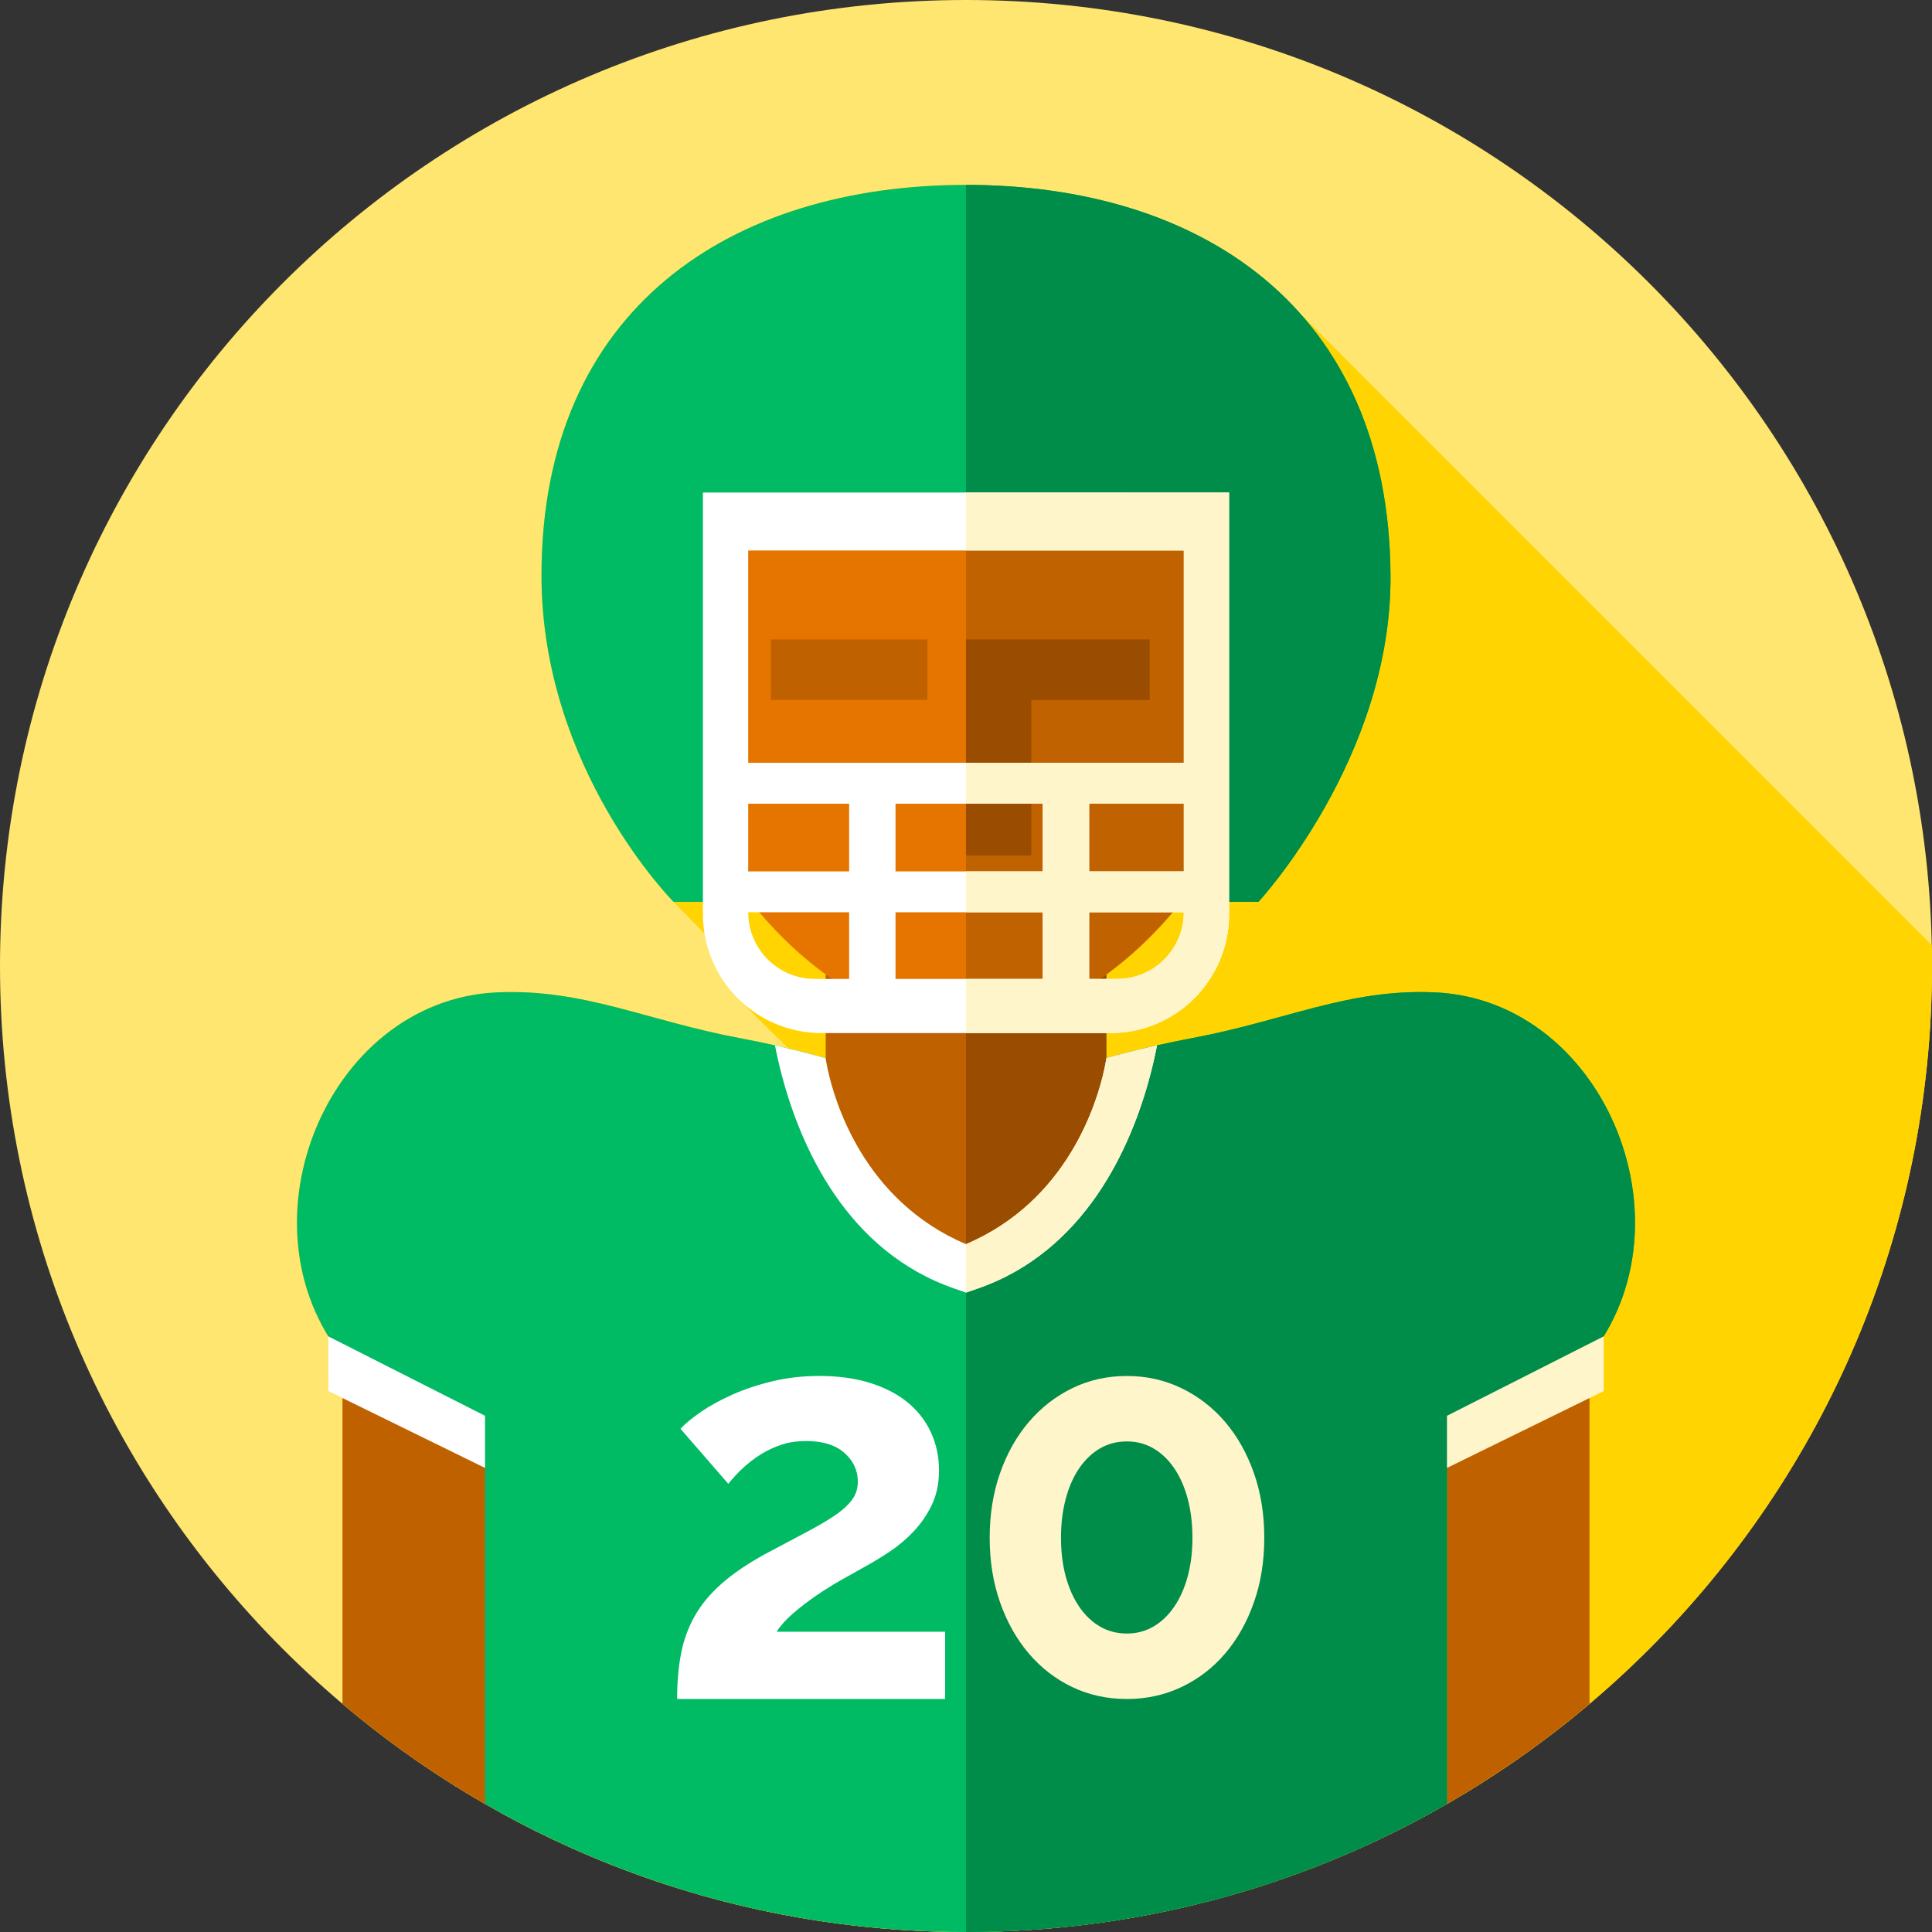 <svg height="512pt" viewBox="0 0 512 512" width="512pt" xmlns="http://www.w3.org/2000/svg"><rect x="0" y="0" width="512" height="512" fill="#333333" stroke="none"/><path d="m512 256c0 141.387-114.613 256-256 256s-256-114.613-256-256 114.613-256 256-256 256 114.613 256 256zm0 0" fill="#ffe670"/><path d="m512 256c0-1.848-.031-3.691-.07-5.527l-167.23-167.23c-20.566-23.211-52.609-34.242-88.699-34.242-62 0-112.5 32.547-112.5 103.5 0 51.375 35 86.5 35 86.5l8.195 8.391c1.133 6.992 4.566 13.211 9.504 17.852l12.711 12.613c-3.637-.871-8.023-1.844-12.73-2.723-24.828-4.633-41.449-13.172-64.449-12.141-42.605 1.906-66.746 55.41-44.715 91.164l-.016-.008v14.5l3.77 1.848v81.023c.348.297.695.59 1.043.883.816.684 1.637 1.367 2.465 2.039.227.188.457.367.688.551 1.094.883 2.188 1.758 3.293 2.625v.02c43.473 34.059 98.234 54.363 157.742 54.363 141.387 0 256-114.613 256-256zm0 0" fill="#ffd400"/><path d="m218.816 257.461h74.363v94.656h-74.363zm0 0" fill="#c06100"/><path d="m256 257.461h37.184v94.656h-37.184zm0 0" fill="#9a4c00"/><path d="m345.035 143.445c-3.719-54.727-50.387-85.785-89.035-85.785s-85.316 31.062-89.035 85.785c-10 1.871-17.098 11.219-15.984 21.496l1.723 15.902c1.168 10.785 10.949 18.656 21.738 17.488l1.855-.203c22.086 57.48 57.719 72.281 79.703 75.645 21.984-3.363 57.621-18.164 79.703-75.645l1.859.203c10.789 1.168 20.57-6.703 21.738-17.488l1.723-15.902c1.109-10.277-5.988-19.625-15.988-21.496zm0 0" fill="#e67500"/><path d="m361.02 164.941-1.723 15.906c-1.168 10.785-10.949 18.648-21.73 17.48l-1.859-.199c-22.086 57.484-57.723 72.285-79.707 75.648v-216.113c38.652 0 85.316 31.059 89.031 85.781 10.008 1.875 17.102 11.219 15.988 21.496zm0 0" fill="#c06200"/><path d="m304.672 169.457h-48.672v57.238h17.289v-41.195h31.383zm0 0" fill="#9a4c00"/><g fill="#c06100"><path d="m204.293 169.457h41.461v16.043h-41.461zm0 0"/><path d="m131.969 390.148v89.84c-14.68-8.137-28.469-17.68-41.199-28.449v-81.57zm0 0"/><path d="m421.23 369.719v81.82c-12.73 10.77-26.52 20.312-41.199 28.449v-89.84zm0 0"/></g><path d="m419.25 361.871-35.789 27.141v89.039c-1.133.66-2.281 1.301-3.43 1.938-36.742 20.402-79.031 32.012-124.031 32.012s-87.289-11.609-124.031-32.012c-1.148-.637-2.297-1.277-3.43-1.938v-89.039l-35.789-27.141c-31.289-35.152-6.82-96.832 38.98-98.883 23-1.027 39.621 7.512 64.449 12.141 12.422 2.32 22.641 5.312 22.641 5.312s1.238 13.277 9.969 26.797c5.539 8.57 14.082 17.223 27.211 22.672 13.129-5.449 21.672-14.102 27.211-22.672 8.73-13.52 9.969-26.797 9.969-26.797s10.219-2.992 22.641-5.312c24.828-4.629 41.449-13.168 64.449-12.141 45.801 2.051 70.27 63.73 38.98 98.883zm0 0" fill="#00bb64"/><path d="m128.539 389.016v-13.816l-41.539-21.051v14.5zm0 0" fill="#fff"/><path d="m419.25 361.871-35.789 27.141v89.039c-1.133.66-2.281 1.301-3.43 1.938-36.742 20.402-79.031 32.012-124.031 32.012v-182.09c13.129-5.449 21.672-14.102 27.211-22.672 8.73-13.52 9.969-26.797 9.969-26.797s10.219-2.992 22.641-5.312c24.828-4.629 41.449-13.168 64.449-12.141 45.801 2.051 70.27 63.73 38.98 98.883zm0 0" fill="#008c49"/><path d="m293.281 280.41-.102.09s-.008.102-.039.281c-.012.047-.012.09-.02.141-.07.469-.223 1.289-.461 2.406-1.859 8.66-9.59 34.883-36.66 46.391-27.07-11.508-34.801-37.73-36.66-46.391-.238-1.117-.391-1.938-.461-2.406-.008-.051-.008-.094-.02-.141-.031-.18-.039-.281-.039-.281l-.102-.09c-.777-.219-6.07-1.73-13.34-3.371.461 2.383 1.051 5.02 1.793 7.832 5.078 19.328 17.379 46.859 45.859 56.648l2.969 1.039 2.969-1.039c28.48-9.789 40.781-37.32 45.859-56.648.742-2.812 1.332-5.449 1.793-7.832-7.27 1.641-12.562 3.152-13.34 3.371zm0 0" fill="#fff"/><path d="m256 329.719v12.84l2.969-1.039c28.48-9.789 40.781-37.32 45.859-56.648.742-2.812 1.332-5.449 1.793-7.832-7.27 1.641-12.562 3.152-13.34 3.371l-.102.09s-.008.102-.039.281c-.012.047-.012.09-.02.141-.07.469-.223 1.289-.461 2.406-1.859 8.66-9.59 34.883-36.66 46.391zm0 0" fill="#fff5cb"/><path d="m383.461 389.016v-13.816l41.539-21.051v14.5zm0 0" fill="#fff5cb"/><path d="m368.5 152.5c-.422-70.949-50.5-103.5-112.5-103.5s-112.5 32.547-112.5 103.5c0 51.375 35 86.5 35 86.5h20.449l-5.977-77.469c-1.066-13.77 9.824-25.531 23.633-25.531h78.789c13.809 0 24.699 11.762 23.633 25.531l-5.977 77.469h20.449s35.289-38 35-86.5zm0 0" fill="#00bb64"/><path d="m368.5 152.5c.289 48.5-35 86.5-35 86.5h-20.449l5.98-77.469c1.059-13.77-9.82-25.531-23.641-25.531h-39.391v-87c62 0 112.078 32.551 112.5 103.5zm0 0" fill="#008c49"/><path d="m186.281 130.527v111.805c0 17.367 14.078 31.445 31.441 31.445h76.555c17.363 0 31.441-14.078 31.441-31.445v-111.805zm127.438 15.352v56.273h-115.438v-56.273zm-76.398 85.047v-17.938h39.023v17.938zm39.023 10.836v17.66h-39.023v-17.66zm-51.312-10.836h-26.75v-17.938h26.75zm63.605-17.938h25.082v17.938h-25.082zm-90.355 28.773h26.75v17.66h-9.086c-9.758 0-17.664-7.906-17.664-17.66zm90.355 17.66v-17.66h25.082c0 9.754-7.906 17.66-17.664 17.66zm0 0" fill="#fff"/><path d="m256 130.531v15.348h57.719v56.27h-57.719v10.84h20.34v17.934h-20.34v10.84h20.34v17.66h-20.34v14.359h38.281c17.359 0 31.438-14.082 31.438-31.453v-111.797zm52.551 123.719c-3.199 3.191-7.609 5.172-12.492 5.172h-7.418v-17.66h25.078c0 4.879-1.98 9.297-5.168 12.488zm5.168-23.328h-25.078v-17.934h25.078zm0 0" fill="#fff5cb"/><path d="m335.047 407.52c0 6.203-.914 11.914-2.75 17.133-1.832 5.219-4.371 9.73-7.613 13.539-3.246 3.809-7.102 6.77-11.566 8.887-4.465 2.113-9.285 3.172-14.453 3.172-5.266 0-10.109-1.059-14.527-3.172-4.418-2.117-8.25-5.078-11.492-8.887-3.246-3.809-5.785-8.32-7.617-13.539-1.832-5.219-2.75-10.93-2.75-17.133 0-6.207.918-11.918 2.75-17.137 1.832-5.219 4.371-9.73 7.617-13.539 3.242-3.805 7.074-6.789 11.492-8.953 4.418-2.16 9.262-3.242 14.527-3.242 5.168 0 9.988 1.082 14.453 3.242 4.469 2.164 8.32 5.148 11.566 8.953 3.242 3.809 5.781 8.32 7.613 13.539 1.836 5.219 2.75 10.93 2.75 17.137zm-19.039 0c0-3.762-.422-7.215-1.27-10.367-.844-3.148-2.043-5.852-3.594-8.109-1.551-2.254-3.383-3.996-5.5-5.219-2.117-1.219-4.441-1.832-6.98-1.832-2.633 0-5.008.613-7.121 1.832-2.117 1.227-3.949 2.965-5.504 5.219-1.551 2.258-2.75 4.961-3.594 8.109-.848 3.152-1.27 6.605-1.27 10.367s.422 7.191 1.27 10.293c.844 3.105 2.043 5.785 3.594 8.039 1.555 2.258 3.387 3.996 5.504 5.219 2.113 1.223 4.488 1.832 7.121 1.832 2.539 0 4.863-.609 6.98-1.832 2.117-1.223 3.949-2.961 5.5-5.219 1.551-2.254 2.75-4.938 3.594-8.039.848-3.102 1.27-6.531 1.27-10.293zm0 0" fill="#fff5cb"/><path d="m179.449 450.25c0-4.422.344-8.422 1.031-12.008.688-3.586 1.891-6.898 3.613-9.945 1.715-3.043 4.074-5.895 7.07-8.547 2.996-2.652 6.801-5.254 11.418-7.809 4.027-2.16 7.59-4.051 10.684-5.672 3.094-1.621 5.672-3.117 7.734-4.492s3.633-2.773 4.715-4.199c1.082-1.426 1.621-3.07 1.621-4.938 0-2.945-1.18-5.473-3.535-7.586-2.359-2.113-5.746-3.168-10.168-3.168-2.355 0-4.52.316-6.48.957-1.969.641-3.809 1.5-5.527 2.578-1.719 1.082-3.289 2.281-4.715 3.609-1.426 1.324-2.727 2.727-3.902 4.199l-12.672-14.586c1.273-1.375 3.094-2.875 5.449-4.496 2.359-1.621 5.133-3.141 8.328-4.566 3.191-1.422 6.727-2.602 10.605-3.535s8.031-1.402 12.453-1.402c5.008 0 9.477.617 13.406 1.844 3.93 1.23 7.242 2.945 9.945 5.156 2.699 2.211 4.762 4.863 6.188 7.957 1.422 3.094 2.137 6.457 2.137 10.09 0 3.441-.641 6.484-1.914 9.137-1.281 2.652-2.898 5.008-4.863 7.07-1.965 2.066-4.102 3.859-6.41 5.379-2.309 1.523-4.543 2.875-6.703 4.051-1.77.984-3.781 2.113-6.043 3.391-2.258 1.277-4.492 2.676-6.703 4.199-2.207 1.523-4.25 3.094-6.113 4.715-1.867 1.621-3.293 3.219-4.273 4.789h44.645v17.828zm0 0" fill="#fff"/></svg>